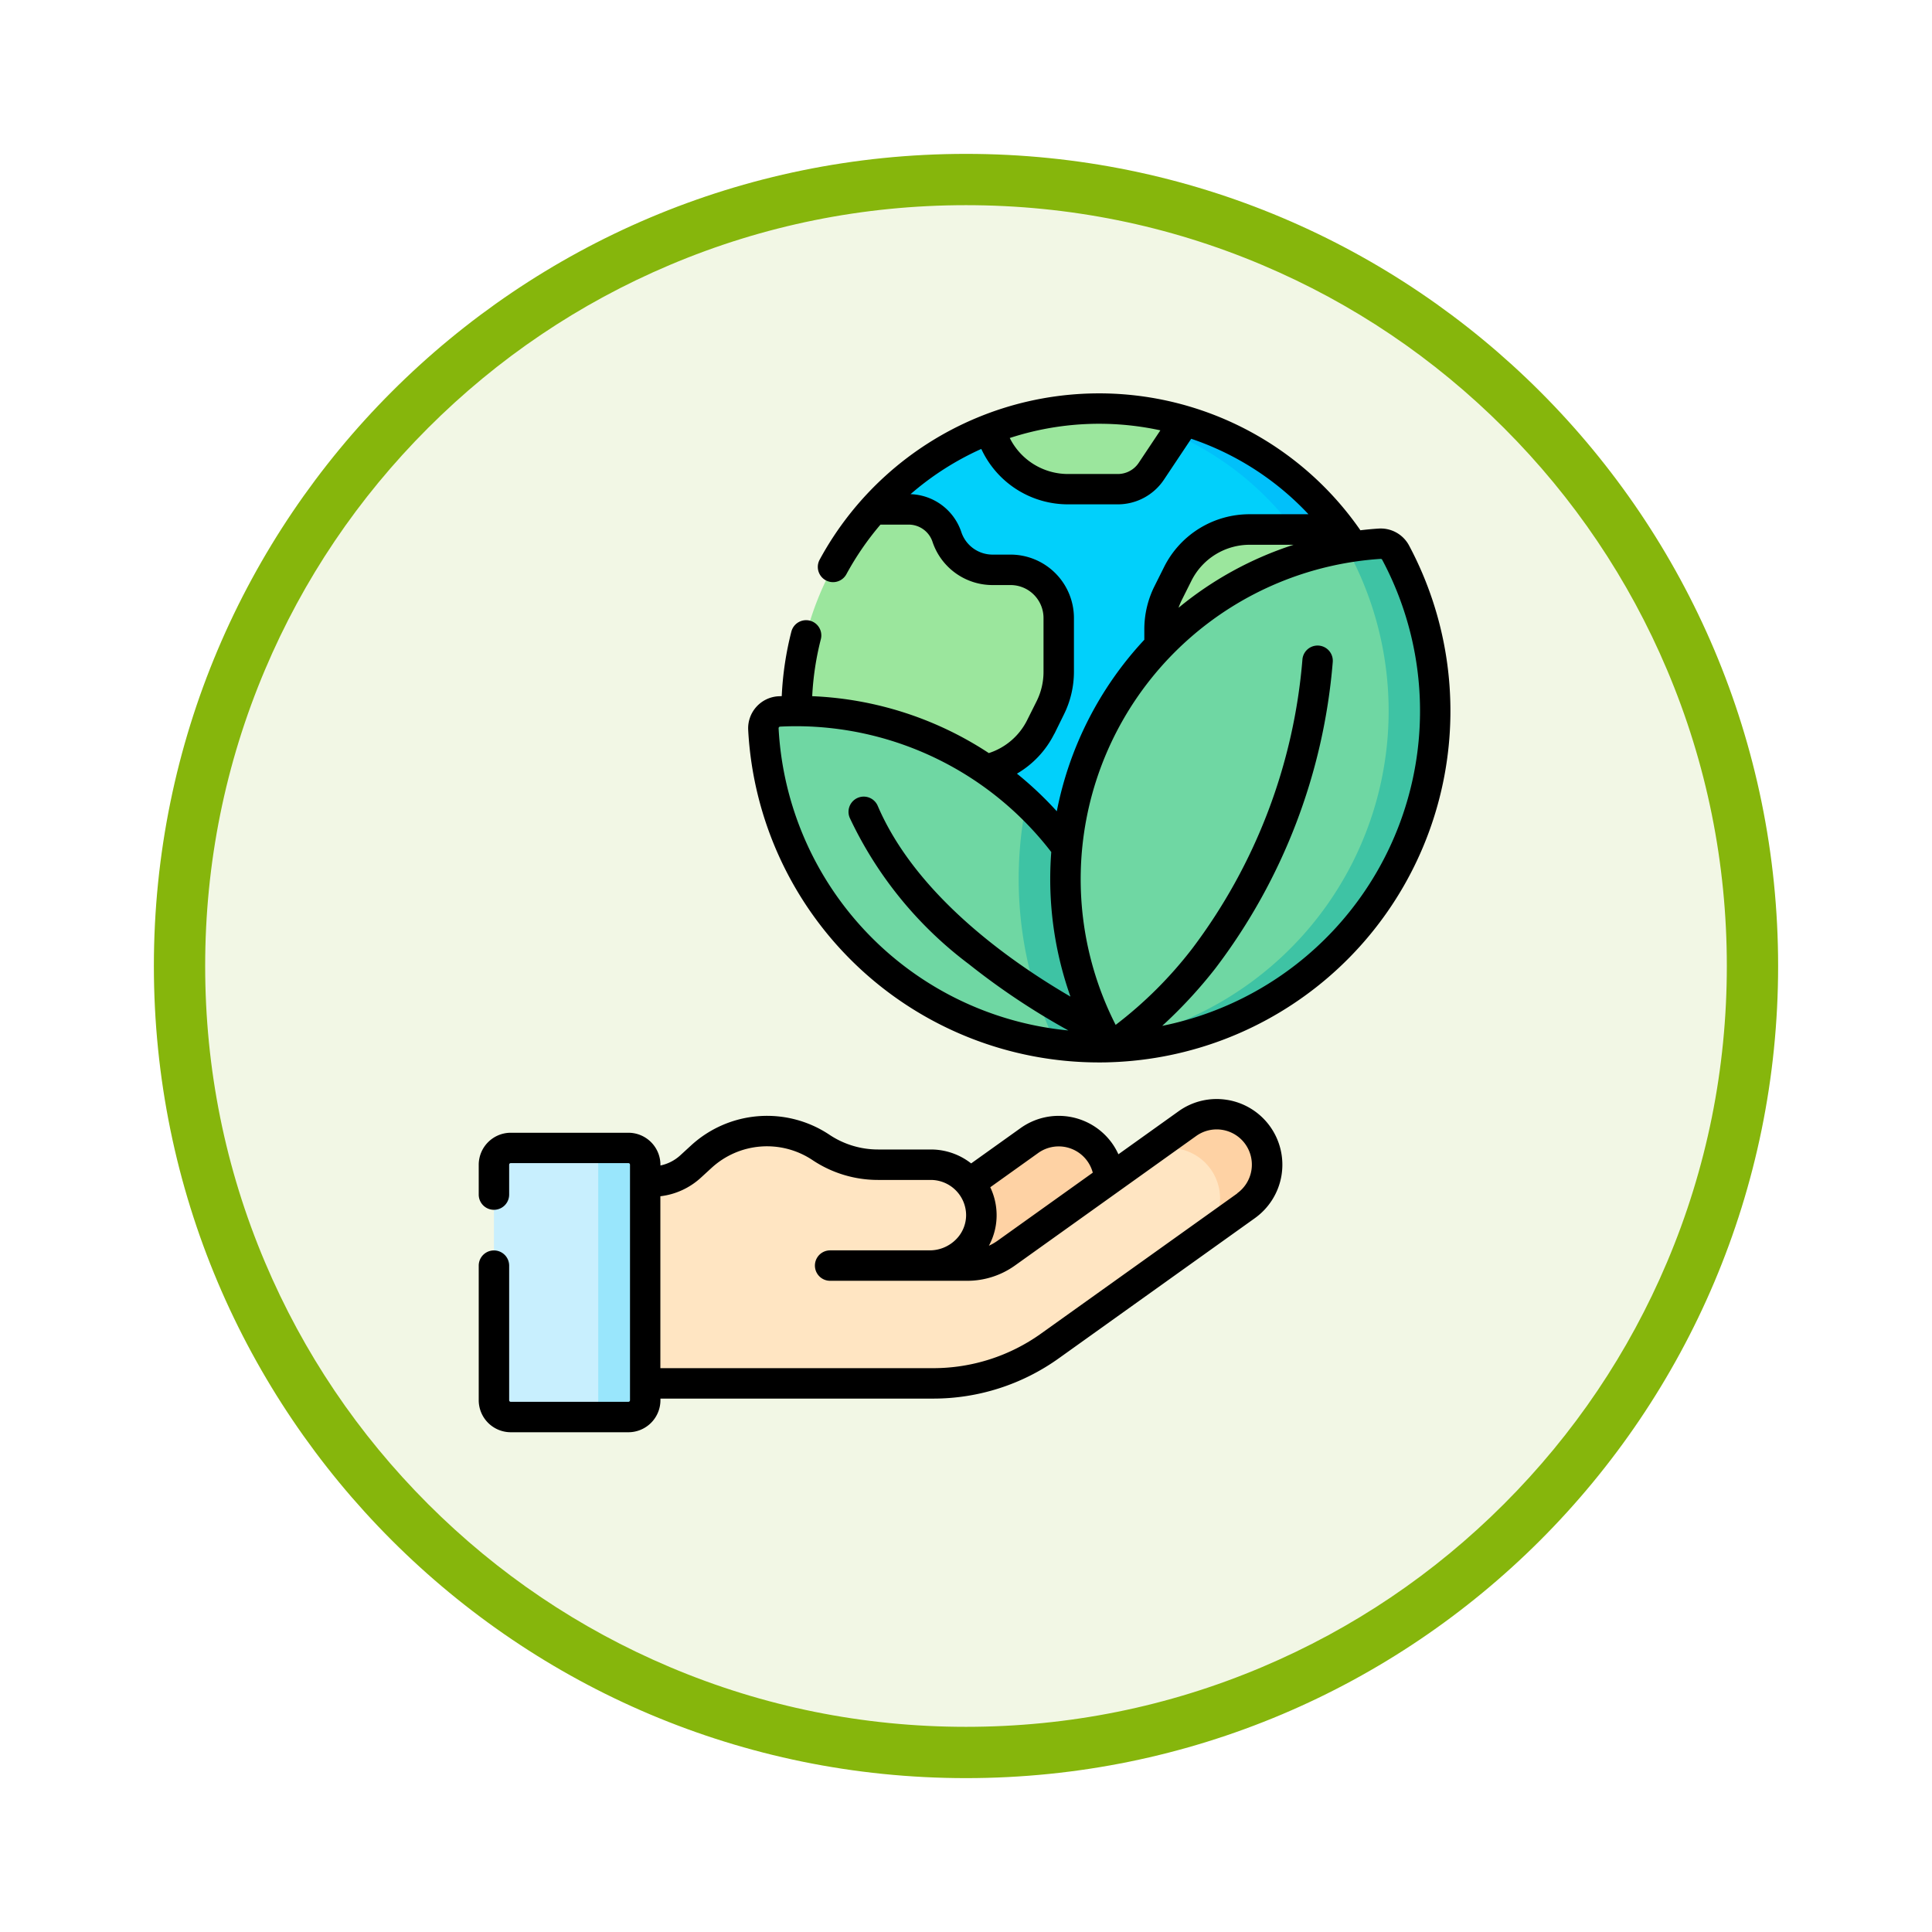 <svg xmlns="http://www.w3.org/2000/svg" xmlns:xlink="http://www.w3.org/1999/xlink" width="113" height="113" viewBox="0 0 113 113">
  <defs>
    <filter id="Trazado_982547" x="0" y="0" width="113" height="113" filterUnits="userSpaceOnUse">
      <feOffset dy="3" input="SourceAlpha"/>
      <feGaussianBlur stdDeviation="3" result="blur"/>
      <feFlood flood-opacity="0.161"/>
      <feComposite operator="in" in2="blur"/>
      <feComposite in="SourceGraphic"/>
    </filter>
  </defs>
  <g id="Grupo_1167581" data-name="Grupo 1167581" transform="translate(-1165 -4575)">
    <g id="Grupo_1167345" data-name="Grupo 1167345" transform="translate(0 2228)">
      <g id="Grupo_1166779" data-name="Grupo 1166779" transform="translate(0.105 -910)">
        <g id="Grupo_1164307" data-name="Grupo 1164307" transform="translate(1173.895 3263)">
          <g id="Grupo_1163948" data-name="Grupo 1163948" transform="translate(0)">
            <g id="Grupo_1158168" data-name="Grupo 1158168" transform="translate(0)">
              <g id="Grupo_1152576" data-name="Grupo 1152576">
                <g id="Grupo_1148633" data-name="Grupo 1148633">
                  <g id="Grupo_1148525" data-name="Grupo 1148525">
                    <g transform="matrix(1, 0, 0, 1, -9, -6)" filter="url(#Trazado_982547)">
                      <g id="Trazado_982547-2" data-name="Trazado 982547" transform="translate(9 6)" fill="#f2f7e5">
                        <path d="M 47.5 93.5 C 41.289 93.5 35.265 92.284 29.595 89.886 C 24.118 87.569 19.198 84.252 14.973 80.027 C 10.748 75.802 7.431 70.882 5.114 65.405 C 2.716 59.735 1.5 53.711 1.5 47.5 C 1.5 41.289 2.716 35.265 5.114 29.595 C 7.431 24.118 10.748 19.198 14.973 14.973 C 19.198 10.748 24.118 7.431 29.595 5.114 C 35.265 2.716 41.289 1.5 47.5 1.5 C 53.711 1.5 59.735 2.716 65.405 5.114 C 70.882 7.431 75.802 10.748 80.027 14.973 C 84.252 19.198 87.569 24.118 89.886 29.595 C 92.284 35.265 93.5 41.289 93.5 47.5 C 93.5 53.711 92.284 59.735 89.886 65.405 C 87.569 70.882 84.252 75.802 80.027 80.027 C 75.802 84.252 70.882 87.569 65.405 89.886 C 59.735 92.284 53.711 93.5 47.5 93.5 Z" stroke="none"/>
                        <path d="M 47.5 3 C 41.491 3 35.664 4.176 30.18 6.496 C 24.881 8.737 20.122 11.946 16.034 16.034 C 11.946 20.122 8.737 24.881 6.496 30.18 C 4.176 35.664 3 41.491 3 47.5 C 3 53.509 4.176 59.336 6.496 64.82 C 8.737 70.119 11.946 74.878 16.034 78.966 C 20.122 83.054 24.881 86.263 30.18 88.504 C 35.664 90.824 41.491 92 47.5 92 C 53.509 92 59.336 90.824 64.82 88.504 C 70.119 86.263 74.878 83.054 78.966 78.966 C 83.054 74.878 86.263 70.119 88.504 64.82 C 90.824 59.336 92 53.509 92 47.5 C 92 41.491 90.824 35.664 88.504 30.18 C 86.263 24.881 83.054 20.122 78.966 16.034 C 74.878 11.946 70.119 8.737 64.82 6.496 C 59.336 4.176 53.509 3 47.5 3 M 47.5 0 C 73.734 0 95 21.266 95 47.5 C 95 73.734 73.734 95 47.5 95 C 21.266 95 0 73.734 0 47.5 C 0 21.266 21.266 0 47.5 0 Z" stroke="none" fill="#86b60c"/>
                      </g>
                    </g>
                  </g>
                </g>
              </g>
            </g>
          </g>
        </g>
      </g>
    </g>
    <g id="ambiental_2_" data-name="ambiental (2)" transform="translate(1176.424 4598)">
      <g id="Grupo_1167579" data-name="Grupo 1167579" transform="translate(17.465 0.89)">
        <path id="Trazado_1005271" data-name="Trazado 1005271" d="M227.716,372.664h11.81v-6.237a2.95,2.95,0,0,0-4.662-2.29l-3.483,2.49h-3.665Z" transform="translate(-203.545 -321.323)" fill="#fed2a4"/>
        <path id="Trazado_1005272" data-name="Trazado 1005272" d="M130.038,356.533a2.948,2.948,0,0,0-4.114-.686l-10.593,7.572a3.908,3.908,0,0,1-.391.243v0l-1.295,1.026-2.143-.039v-.5l.513-.231a2.939,2.939,0,0,0-1.088-5.672h-3.092a5.986,5.986,0,0,1-3.332-1.006,5.683,5.683,0,0,0-7,.533l-.627.575a3.356,3.356,0,0,1-2.268.882h-.984v11.806h17.42a11.794,11.794,0,0,0,6.858-2.2l11.457-8.189a2.953,2.953,0,0,0,.686-4.117Z" transform="translate(-85.362 -314.016)" fill="#ffe5c2"/>
        <path id="Trazado_1005273" data-name="Trazado 1005273" d="M24.067,386.633a.983.983,0,0,0,.983.984h6.289a.983.983,0,0,0,.983-.984V372.86a.984.984,0,0,0-.983-.984H25.05a.983.983,0,0,0-.983.984Z" transform="translate(-24.067 -328.628)" fill="#c8effe"/>
        <g id="Grupo_1167576" data-name="Grupo 1167576" transform="translate(37.814 41.28)">
          <g id="Grupo_1167575" data-name="Grupo 1167575" transform="translate(0)">
            <g id="Grupo_1167574" data-name="Grupo 1167574">
              <path id="Trazado_1005274" data-name="Trazado 1005274" d="M349.517,356.533a2.948,2.948,0,0,0-4.114-.686l-2.748,1.968a2.951,2.951,0,0,1,3.527,4.73l2.65-1.894A2.953,2.953,0,0,0,349.517,356.533Z" transform="translate(-342.655 -355.297)" fill="#fed2a4"/>
            </g>
          </g>
        </g>
        <path id="Trazado_1005275" data-name="Trazado 1005275" d="M69.932,371.876H67.184a.983.983,0,0,1,.983.984v13.774a.984.984,0,0,1-.983.984h2.748a.983.983,0,0,0,.983-.984V372.86A.984.984,0,0,0,69.932,371.876Z" transform="translate(-62.066 -328.628)" fill="#99e6fc"/>
        <g id="Grupo_1167578" data-name="Grupo 1167578" transform="translate(15.749)">
          <g id="Grupo_1167577" data-name="Grupo 1167577" transform="translate(1.938)">
            <path id="Trazado_1005276" data-name="Trazado 1005276" d="M228.322,44.223a17.731,17.731,0,0,0,5.425-7.75l-2.53-16.515a17.726,17.726,0,0,0-9.136-6.356l-11.492.5a17.731,17.731,0,0,0-6.721,4.679h0L202.9,41.193a17.774,17.774,0,0,0,6.166,5.174Z" transform="translate(-199.361 -12.878)" fill="#01d0fb"/>
            <path id="Trazado_1005277" data-name="Trazado 1005277" d="M356.549,30.575a17.666,17.666,0,0,1-6.877,14l3.191-.355a17.731,17.731,0,0,0,5.425-7.75l-2.53-16.515a17.726,17.726,0,0,0-9.136-6.356l-2.408.1a17.7,17.7,0,0,1,12.335,16.869Z" transform="translate(-323.903 -12.878)" fill="#01c0fa"/>
            <path id="Trazado_1005278" data-name="Trazado 1005278" d="M181.346,74.9V74.34a1.8,1.8,0,0,1,1.8-1.8,4.719,4.719,0,0,0,4.221-2.609l.557-1.114a4.719,4.719,0,0,0,.5-2.11V63.556a2.817,2.817,0,0,0-2.817-2.817h-1.052a2.817,2.817,0,0,1-2.672-1.926,2.36,2.36,0,0,0-2.239-1.613h-2.05a17.7,17.7,0,0,0-.969,22.416h0A4.719,4.719,0,0,0,181.346,74.9Z" transform="translate(-173.087 -51.301)" fill="#9be69d"/>
            <path id="Trazado_1005279" data-name="Trazado 1005279" d="M364.96,79.723l-1-9.212-4.083-3.37h-2.594a4.719,4.719,0,0,0-4.221,2.609l-.557,1.114a4.72,4.72,0,0,0-.5,2.11V75.12a2.359,2.359,0,0,0,1.3,2.11l2.418,1.209a4.719,4.719,0,0,0,2.11.5h1.246a1.18,1.18,0,0,1,1.18,1.18V81.3a2.359,2.359,0,0,0,2.147,2.349Z" transform="translate(-330.771 -60.061)" fill="#9be69d"/>
            <path id="Trazado_1005280" data-name="Trazado 1005280" d="M421.855,77.758a17.666,17.666,0,0,1-1,5.888c.07.006.141.011.212.011h2.531a17.72,17.72,0,0,0-2.53-16.517h-2.749A17.617,17.617,0,0,1,421.855,77.758Z" transform="translate(-389.21 -60.061)" fill="#6fd7a3"/>
            <path id="Trazado_1005281" data-name="Trazado 1005281" d="M277.1,8.264l-3.179-.333-1.134,0a17.6,17.6,0,0,0-5.1,1.167l.445.891a4.719,4.719,0,0,0,4.221,2.609h2.9a2.36,2.36,0,0,0,1.963-1.051l1.419-2.129Z" transform="translate(-256.457 -7.88)" fill="#9be69d"/>
            <path id="Trazado_1005282" data-name="Trazado 1005282" d="M310.612,7.553a17.591,17.591,0,0,1,5.853,1.487l.543-.815h0a17.7,17.7,0,0,0-5.023-.724Q311.292,7.5,310.612,7.553Z" transform="translate(-294.289 -7.5)" fill="#6fd7a3"/>
            <path id="Trazado_1005283" data-name="Trazado 1005283" d="M262.326,244.317l3.257-.389,6.174-2.731L273,238.785l-.492-.689a4.719,4.719,0,0,0-3.84-1.976h-2.894a5.486,5.486,0,0,0-4.565,2.443,2.462,2.462,0,0,1-2.049,1.1,4.718,4.718,0,0,0-4.316,2.815,17.592,17.592,0,0,0,6.641,1.852Z" transform="translate(-245.14 -208.985)" fill="#9be69d"/>
            <path id="Trazado_1005284" data-name="Trazado 1005284" d="M322.148,258.574a17.648,17.648,0,0,1-11.536,5.541q.68.052,1.374.053a17.625,17.625,0,0,0,11.254-4.039l.01-.009h0Z" transform="translate(-294.289 -228.774)" fill="#6fd7a3"/>
          </g>
          <path id="Trazado_1005285" data-name="Trazado 1005285" d="M174.517,164.588a19.638,19.638,0,0,0-15.822-7.983q-.5,0-1,.025a.986.986,0,0,0-.934,1.037,19.666,19.666,0,0,0,19.639,18.6c.22,0,.439,0,.658-.012Z" transform="translate(-156.757 -138.908)" fill="#6fd7a3"/>
          <path id="Trazado_1005286" data-name="Trazado 1005286" d="M284.854,215.686a19.858,19.858,0,0,0,2.5.158c.22,0,.439,0,.658-.012l-2.538-11.667a19.782,19.782,0,0,0-2.362-2.653,22.431,22.431,0,0,0,1.742,14.175Z" transform="translate(-267.714 -178.484)" fill="#3ec3a4"/>
          <path id="Trazado_1005287" data-name="Trazado 1005287" d="M305.657,93.736a19.569,19.569,0,0,0,2.625,9.819,19.667,19.667,0,0,0,16.69-28.923.984.984,0,0,0-.93-.517A19.665,19.665,0,0,0,305.657,93.736Z" transform="translate(-287.984 -66.207)" fill="#6fd7a3"/>
          <path id="Trazado_1005288" data-name="Trazado 1005288" d="M343.4,74.632a.984.984,0,0,0-.93-.517,19.691,19.691,0,0,0-2.025.237.979.979,0,0,1,.228.28A19.669,19.669,0,0,1,326.567,103.3c.048.085.094.172.143.256A19.667,19.667,0,0,0,343.4,74.632Z" transform="translate(-306.412 -66.207)" fill="#3ec3a4"/>
        </g>
      </g>
      <g id="Grupo_1167580" data-name="Grupo 1167580" transform="translate(16.576 0)">
        <path id="Trazado_1005289" data-name="Trazado 1005289" d="M60.371,347.851a3.814,3.814,0,0,0-2.863.663l-3.518,2.515a3.86,3.86,0,0,0-.366-.638,3.838,3.838,0,0,0-5.357-.893l-2.89,2.065a3.812,3.812,0,0,0-2.35-.814H39.935a5.112,5.112,0,0,1-2.846-.862,6.573,6.573,0,0,0-8.091.623l-.627.575a2.458,2.458,0,0,1-1.167.6v-.041a1.876,1.876,0,0,0-1.873-1.874H18.449a1.876,1.876,0,0,0-1.873,1.874v1.743a.89.89,0,1,0,1.78,0V351.64a.093.093,0,0,1,.093-.094h6.882a.093.093,0,0,1,.093.094v13.773a.093.093,0,0,1-.093.094H18.449a.093.093,0,0,1-.093-.094v-7.87a.89.89,0,1,0-1.78,0v7.87a1.876,1.876,0,0,0,1.873,1.874h6.882a1.876,1.876,0,0,0,1.873-1.874v-.094H43.141a12.612,12.612,0,0,0,7.375-2.365l11.456-8.189a3.842,3.842,0,0,0-1.6-6.915Zm-11.069,3.1a2.061,2.061,0,0,1,3.189,1.154l-5.576,3.985a3.051,3.051,0,0,1-.5.288,3.743,3.743,0,0,0,.451-1.856,3.79,3.79,0,0,0-.371-1.564Zm11.635,2.371L49.48,361.506a10.84,10.84,0,0,1-6.339,2.033H27.2V353.484a4.233,4.233,0,0,0,2.37-1.086l.627-.575a4.793,4.793,0,0,1,5.9-.455,6.888,6.888,0,0,0,3.834,1.162h3.092a2.07,2.07,0,0,1,2.059,2.021A2.011,2.011,0,0,1,44.5,356a2.166,2.166,0,0,1-1.536.649H37.129a.89.89,0,1,0,0,1.78h8.019a4.793,4.793,0,0,0,2.8-.9l10.593-7.571a2.058,2.058,0,0,1,2.872.479,2.065,2.065,0,0,1-.479,2.876Z" transform="translate(-16.576 -306.517)"/>
        <path id="Trazado_1005290" data-name="Trazado 1005290" d="M187.99,8.9a1.878,1.878,0,0,0-1.771-.985c-.359.023-.717.056-1.072.1a18.592,18.592,0,0,0-31.627,1.719.89.89,0,1,0,1.564.85,16.861,16.861,0,0,1,1.992-2.9h1.648a1.468,1.468,0,0,1,1.394,1,3.7,3.7,0,0,0,3.517,2.535h1.052a1.929,1.929,0,0,1,1.926,1.926v3.148a3.849,3.849,0,0,1-.4,1.712l-.557,1.114a3.811,3.811,0,0,1-2.242,1.928,20.312,20.312,0,0,0-10.33-3.328,16.826,16.826,0,0,1,.505-3.333.89.89,0,0,0-1.724-.444,18.61,18.61,0,0,0-.563,3.774l-.18.007A1.876,1.876,0,0,0,149.34,19.7,20.542,20.542,0,0,0,169.862,39.14c.2,0,.418,0,.672-.012h.015A20.558,20.558,0,0,0,187.99,8.9Zm-14.542-6.73-1.267,1.9a1.467,1.467,0,0,1-1.223.654h-2.9a3.808,3.808,0,0,1-3.419-2.106,16.843,16.843,0,0,1,8.808-.448Zm-6.2,17.751L167.8,18.8a5.637,5.637,0,0,0,.592-2.509V13.145a3.711,3.711,0,0,0-3.707-3.707h-1.052a1.924,1.924,0,0,1-1.827-1.317,3.244,3.244,0,0,0-2.97-2.218,16.813,16.813,0,0,1,4.136-2.645l.07.14a5.579,5.579,0,0,0,5.017,3.1h2.9a3.243,3.243,0,0,0,2.7-1.447l1.592-2.388a16.73,16.73,0,0,1,6.858,4.414h-3.434a5.579,5.579,0,0,0-5.017,3.1l-.557,1.114a5.638,5.638,0,0,0-.592,2.509v.618A20.458,20.458,0,0,0,167.39,24.45a20.829,20.829,0,0,0-2.331-2.2,5.587,5.587,0,0,0,2.185-2.333Zm13.99-11.057a20.439,20.439,0,0,0-6.727,3.683,3.811,3.811,0,0,1,.19-.453l.557-1.114a3.808,3.808,0,0,1,3.425-2.117ZM151.118,19.6a.094.094,0,0,1,.025-.07.09.09,0,0,1,.065-.031c.318-.016.64-.024.958-.024a18.861,18.861,0,0,1,14.9,7.36q-.06.786-.061,1.581a20.6,20.6,0,0,0,1.184,6.874c-3.65-2.128-9.058-5.988-11.273-11.157a.89.89,0,1,0-1.637.7,22.845,22.845,0,0,0,6.96,8.552,41.845,41.845,0,0,0,5.828,3.885A18.761,18.761,0,0,1,151.118,19.6ZM173.556,37a27.506,27.506,0,0,0,3.107-3.359,34.194,34.194,0,0,0,6.866-17.913.89.89,0,0,0-1.771-.178,32.456,32.456,0,0,1-6.44,16.921,24.044,24.044,0,0,1-4.486,4.473,18.775,18.775,0,0,1,15.5-27.256h.006a.094.094,0,0,1,.082.049A18.784,18.784,0,0,1,173.556,37Z" transform="translate(-133.579 0)"/>
      </g>
    </g>
  </g>
</svg>
